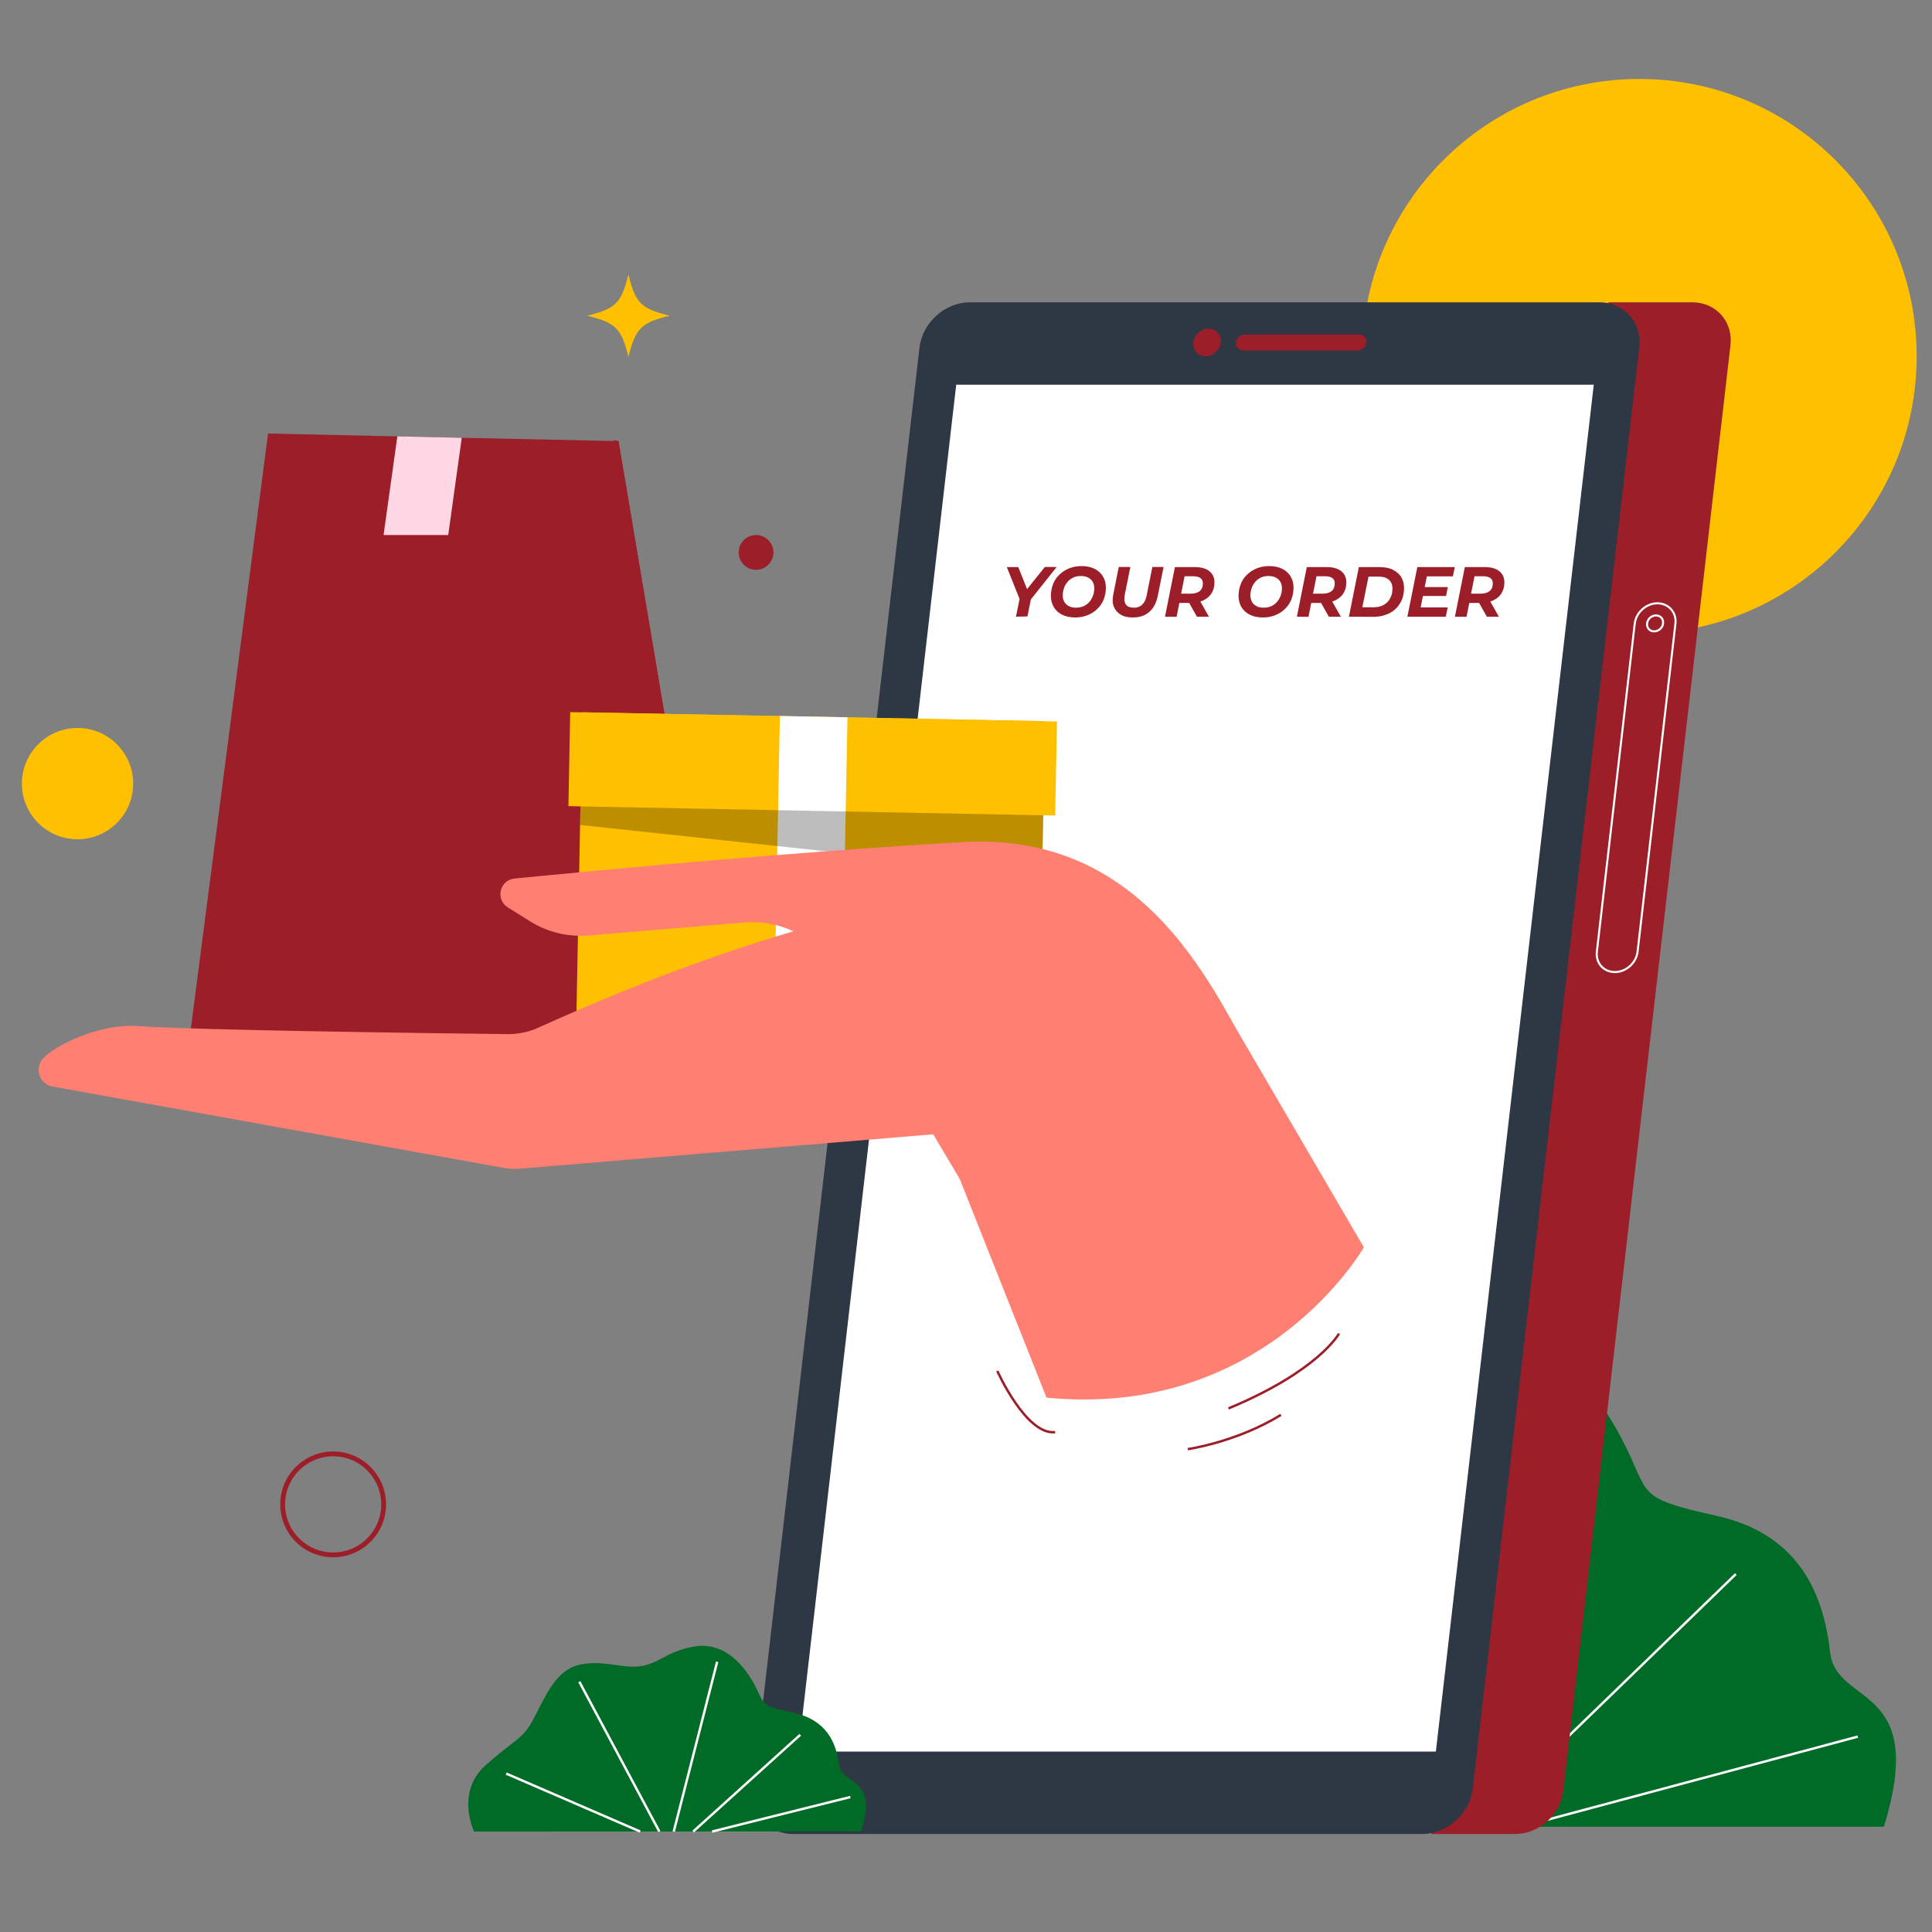 <svg id="SvgjsSvg1091" width="360" height="360" xmlns="http://www.w3.org/2000/svg" version="1.1" xmlns:xlink="http://www.w3.org/1999/xlink" xmlns:svgjs="http://svgjs.com/svgjs"><rect width="100%" height="100%" fill="#808080" stroke="none"/><defs id="SvgjsDefs1092"></defs><g id="SvgjsG1093"><svg xmlns="http://www.w3.org/2000/svg" enable-background="new 0 0 1500 1500" viewBox="0 0 1500 1500" width="360" height="360"><path fill="#006b27" d="M730.6,1418.3c0,0-36.2-79.8,22.6-135.4c58.8-55.5,69.3-50.7,91.1-95.9c21.9-45.2,41.4-95.3,83.6-106.5
		c42.2-11.3,79.5,6,111.9,3.2c40.4-3.5,51.6-30,106.6-40.4c53.1-9.9,90.4,30.7,113,74.3c22.6,43.6,9,44.9,73.7,59.4
		c64.8,14.5,82.8,61.9,87.8,105.9c4.9,42.4,76.3,23.5,41.7,135.4L730.6,1418.3L730.6,1418.3z" class="color006b27 svgShape"></path><line x1="1190.5" x2="1108.2" y1="1074" y2="1418.3" fill="none" stroke="#fff" stroke-miterlimit="10" stroke-width="1.875" class="colorStrokefff svgStroke"></line><line x1="1347.7" x2="1145.2" y1="1222.1" y2="1418.3" fill="none" stroke="#fff" stroke-miterlimit="10" stroke-width="1.875" class="colorStrokefff svgStroke"></line><line x1="1442.4" x2="1180.9" y1="1348.3" y2="1418.3" fill="none" stroke="#fff" stroke-miterlimit="10" stroke-width="1.875" class="colorStrokefff svgStroke"></line><line x1="929.5" x2="1081" y1="1114.5" y2="1418.3" fill="none" stroke="#fff" stroke-miterlimit="10" stroke-width="1.875" class="colorStrokefff svgStroke"></line><line x1="791.2" x2="1044.8" y1="1300.7" y2="1418.3" fill="none" stroke="#fff" stroke-miterlimit="10" stroke-width="1.875" class="colorStrokefff svgStroke"></line><circle cx="1272.8" cy="276.6" r="215.3" fill="#ffc000" class="colorffc000 svgShape"></circle><circle cx="258.7" cy="1168" r="39.2" fill="none" stroke="#9b1e29" stroke-miterlimit="10" stroke-width="3.75" transform="rotate(-80.781 258.679 1168.016)" class="colorStrokeff478b svgStroke"></circle><circle cx="587" cy="428.9" r="13.5" fill="#9b1e29" class="colorff4b85 svgShape"></circle><path fill="#9b1e29" d="M1176.4,1423.9h-65.1l137.4-1189.2h65.1c18.6,0,31.9,15,29.7,33.6l-129.7,1122
			C1211.7,1408.9,1195,1423.9,1176.4,1423.9z" class="color006ad3 svgShape"></path><path fill="#2e3744" d="M615.7,1423.9h488.5c19.4,0,36.9-15.7,39.2-35.1l129.3-1119c2.3-19.4-11.7-35.1-31.1-35.1H753.1
			c-19.4,0-36.9,15.7-39.2,35.1l-129.3,1119C582.4,1408.2,596.3,1423.9,615.7,1423.9z" class="color2e3744 svgShape"></path><polygon fill="#ffffff" points="619.8 1359.9 1114.8 1359.9 1237.4 298.7 742.4 298.7" class="colorfff svgShape"></polygon><path fill="none" stroke="#fff" stroke-miterlimit="10" stroke-width="1.59" d="M1253.8,754.7L1253.8,754.7c8.7,0,16.6-7.1,17.6-15.8l29.4-254.7c1-8.7-5.3-15.8-14-15.8l0,0
				c-8.7,0-16.6,7.1-17.6,15.8l-29.4,254.7C1238.8,747.6,1245,754.7,1253.8,754.7z" class="colorStrokefff svgStroke"></path><path fill="none" stroke="#fff" stroke-miterlimit="10" stroke-width="1.59" d="M1278.8,484c-0.4,3.5,2.1,6.2,5.5,6.2s6.6-2.8,6.9-6.2c0.4-3.5-2.1-6.2-5.5-6.2
				C1282.3,477.8,1279.2,480.5,1278.8,484z" class="colorStrokefff svgStroke"></path><path fill="#9b1e29" d="M965.2 272.1h88.8c3.5 0 6.6-2.8 6.9-6.2l0 0c.4-3.5-2.1-6.2-5.5-6.2h-88.8c-3.5 0-6.6 2.8-6.9 6.2l0 0C959.3 269.4 961.7 272.1 965.2 272.1zM926.5 265.9c-.7 5.9 3.5 10.7 9.4 10.7s11.2-4.8 11.9-10.7c.7-5.9-3.5-10.7-9.4-10.7S927.1 260 926.5 265.9z" class="color006ad3 svgShape"></path><polygon fill="#9b1e29" points="560.6 819.8 415.2 817 146.5 811.9 148.2 798.3 208.1 336.6 308.5 338.8 358.5 339.9 476.7 342.4 480.2 342.5 515.9 554.3 528.2 627.5 528.2 627.6 531.9 649.2 535.3 669.6 543.7 719.1 548 745.2 558.3 806" class="colorff4b85 svgShape"></polygon><polygon fill="#ffd7e5" points="358.5 339.9 348 415.4 297.8 415.4 308.5 338.8" class="colorffd7e5 svgShape"></polygon><polygon fill="#9b1e29" points="476.8 341.7 415.2 817 560.6 819.8 480.2 342.5" class="colorff1f70 svgShape"></polygon><rect width="250.9" height="359.4" x="503.9" y="502.2" fill="#ffc000" transform="rotate(-88.9 629.303 681.902)" class="colorffc000 svgShape"></rect><rect width="73" height="378" x="594.5" y="404" fill="#ffc000" transform="rotate(-88.9 630.994 593.018)" class="colorffc000 svgShape"></rect><rect width="250.9" height="52.5" x="503.9" y="655.7" fill="#ffffff" transform="rotate(-88.9 629.284 681.901)" class="colorfff svgShape"></rect><polygon points="809.1 678.9 450.4 640.5 450.6 626.1 810 633" enable-background="new" opacity=".26"></polygon><path fill="#ff7f72" d="M976.3,850.5c5.6-0.5,8.7-6.7,5.7-11.5c-32.2-50.4-80.6-194-234.4-185.2c-130.6,7.5-281.1,21.7-348.1,28.3
			c-11.6,1.1-15.1,16.3-5.2,22.4l17.4,10.9c13.5,8.4,29.3,12.2,45.1,10.9l121.5-10.1c28.1-2.3,55.1,11.5,69.5,35.7L762,943.6
			c1.5,2.5,4.2,3.9,7.1,3.6L976.3,850.5z" class="colorff7f72 svgShape"></path><path fill="#ff7f72" d="M417.9 797.9c141.1-63.7 238.5-88 292.7-97.2 28.2-4.8 55.3 13.1 61.9 41l16.7 71.3c7.5 32.2-15.3 63.6-48.2 66.3l-336.6 28c-4.7.4-9.5.2-14.1-.7l-349.4-63c-10.2-1.8-14.4-14.1-7.5-21.8 8.9-9.9 43.5-27.2 73-25.2 49.4 3.4 238.7 5.7 288.5 6.3C402.9 802.8 410.7 801.2 417.9 797.9zM942 768.3l116.9 200.1c0 0-76.1 133.5-246.4 116.7l-67.7-170.6L942 768.3z" class="colorff7f72 svgShape"></path><path fill="none" stroke="#9b1e29" stroke-miterlimit="10" stroke-width="1.875" d="M1039.6 1035.4c0 0-15.8 29-85.8 58.1M774.3 1064.4c0 0 22.4 50.1 44.9 47.5M922.2 1125.1c0 0 38-5.4 72.3-26.6" class="colorStroke006ad3 svgStroke"></path><g><path fill="#9b1e29" d="M788.8 478.8l3.2-15.8 1 5.6-11.3-28.3h8.9l8.6 21.6-5.4 0 17.4-21.7h9.2l-22.5 28.3 3-5.7-3.2 15.8L788.8 478.8 788.8 478.8zM834.8 479.4c-3.9 0-7.2-.7-10.1-2.1-2.8-1.4-5-3.4-6.5-5.9-1.5-2.5-2.3-5.4-2.3-8.7 0-3.3.6-6.3 1.7-9.2 1.1-2.8 2.7-5.3 4.9-7.3 2.1-2.1 4.6-3.7 7.5-4.9 2.9-1.2 6.2-1.8 9.7-1.8 3.9 0 7.2.7 10.1 2.1 2.8 1.4 5 3.4 6.5 5.9 1.5 2.5 2.3 5.4 2.3 8.7 0 3.3-.6 6.3-1.7 9.2-1.1 2.8-2.8 5.3-4.9 7.3-2.1 2.1-4.6 3.7-7.5 4.9C841.6 478.8 838.3 479.4 834.8 479.4zM835.5 471.8c2.2 0 4.1-.4 5.9-1.2 1.7-.8 3.2-1.9 4.4-3.3 1.2-1.4 2.1-3 2.8-4.8.6-1.8 1-3.7 1-5.7 0-1.9-.4-3.6-1.2-5-.8-1.5-2-2.6-3.6-3.4-1.6-.8-3.5-1.2-5.7-1.2-2.2 0-4.1.4-5.8 1.2-1.7.8-3.2 1.9-4.4 3.3-1.2 1.4-2.2 3-2.8 4.8s-1 3.8-1 5.7c0 1.9.4 3.6 1.2 5 .8 1.5 2 2.6 3.6 3.4C831.4 471.5 833.3 471.8 835.5 471.8zM879.4 479.4c-3.8 0-6.9-.7-9.3-2.2-2.5-1.5-4.2-3.5-5.3-6.1s-1.2-5.7-.5-9.3l4.3-21.6h9l-4.3 21.4c-.3 1.7-.4 3.2-.3 4.5.2 1.3.5 2.4 1.1 3.2.6.8 1.4 1.5 2.5 1.9 1.1.4 2.3.6 3.8.6 1.8 0 3.3-.3 4.7-1.1 1.3-.7 2.4-1.8 3.3-3.3.9-1.5 1.6-3.5 2-5.8l4.3-21.4h8.7l-4.4 21.9c-1.1 5.7-3.3 10-6.6 12.9C889.1 478 884.7 479.4 879.4 479.4zM904.5 478.8l7.7-38.5h15.7c4.8 0 8.5 1.1 11.1 3.2 2.6 2.1 3.9 5 3.9 8.8 0 3.2-.8 6-2.3 8.4-1.5 2.4-3.7 4.2-6.5 5.5-2.8 1.3-6.1 1.9-9.9 1.9h-12.5l4.7-3.9-2.9 14.7L904.5 478.8 904.5 478.8zM916.2 465.1l-3.1-4.2h11.5c3 0 5.3-.7 6.9-2 1.6-1.4 2.4-3.3 2.4-5.9 0-1.9-.6-3.3-1.9-4.2s-3-1.4-5.3-1.4h-10.8l4.7-4.4L916.2 465.1zM929.3 478.8l-7.9-14h9.3l7.9 14H929.3zM980.5 479.4c-3.9 0-7.2-.7-10.1-2.1-2.8-1.4-5-3.4-6.5-5.9-1.5-2.5-2.3-5.4-2.3-8.7 0-3.3.6-6.3 1.7-9.2 1.1-2.8 2.7-5.3 4.9-7.3 2.1-2.1 4.6-3.7 7.5-4.9 2.9-1.2 6.2-1.8 9.7-1.8 3.9 0 7.2.7 10.1 2.1 2.8 1.4 5 3.4 6.5 5.9 1.5 2.5 2.3 5.4 2.3 8.7 0 3.3-.6 6.3-1.7 9.2-1.1 2.8-2.8 5.3-4.9 7.3-2.1 2.1-4.6 3.7-7.5 4.9C987.3 478.8 984 479.4 980.5 479.4zM981.2 471.8c2.2 0 4.1-.4 5.9-1.2 1.7-.8 3.2-1.9 4.4-3.3 1.2-1.4 2.1-3 2.8-4.8.6-1.8 1-3.7 1-5.7 0-1.9-.4-3.6-1.2-5-.8-1.5-2-2.6-3.6-3.4-1.6-.8-3.5-1.2-5.7-1.2-2.2 0-4.1.4-5.8 1.2-1.7.8-3.2 1.9-4.4 3.3-1.2 1.4-2.2 3-2.8 4.8-.6 1.8-1 3.8-1 5.7 0 1.9.4 3.6 1.2 5 .8 1.5 2 2.6 3.6 3.4C977.1 471.5 979 471.8 981.2 471.8zM1006.9 478.8l7.7-38.5h15.7c4.8 0 8.5 1.1 11.1 3.2 2.6 2.1 3.9 5 3.9 8.8 0 3.2-.8 6-2.3 8.4-1.5 2.4-3.7 4.2-6.5 5.5-2.8 1.3-6.1 1.9-9.9 1.9h-12.5l4.7-3.9-2.9 14.7L1006.9 478.8 1006.9 478.8zM1018.6 465.1l-3.1-4.2h11.5c3 0 5.3-.7 6.9-2 1.6-1.4 2.4-3.3 2.4-5.9 0-1.9-.6-3.3-1.9-4.2-1.3-.9-3-1.4-5.3-1.4h-10.8l4.7-4.4L1018.6 465.1zM1031.7 478.8l-7.9-14h9.3l7.9 14H1031.7zM1047.3 478.8l7.7-38.5h16.1c4 0 7.4.6 10.2 2s5 3.2 6.5 5.6c1.5 2.4 2.3 5.3 2.3 8.6 0 3.4-.6 6.5-1.7 9.2-1.2 2.7-2.8 5.1-4.9 7.1-2.1 2-4.7 3.5-7.6 4.5-2.9 1.1-6.2 1.6-9.7 1.6L1047.3 478.8 1047.3 478.8zM1057.7 471.5h8.7c3.1 0 5.8-.6 8-1.9s3.9-3 5-5.2c1.2-2.2 1.7-4.7 1.7-7.5 0-1.9-.4-3.5-1.2-4.9-.8-1.4-2-2.4-3.6-3.2-1.7-.8-3.6-1.1-6.1-1.1h-7.7L1057.7 471.5zM1103 471.6h21l-1.5 7.2h-29.8l7.7-38.5h29.1l-1.5 7.2h-20.2L1103 471.6zM1105.6 455.8h18.5l-1.4 6.9h-18.5L1105.6 455.8zM1129.6 478.8l7.7-38.5h15.7c4.8 0 8.5 1.1 11.1 3.2 2.6 2.1 3.9 5 3.9 8.8 0 3.2-.8 6-2.3 8.4-1.5 2.4-3.7 4.2-6.5 5.5-2.8 1.3-6.1 1.9-9.9 1.9h-12.5l4.7-3.9-2.9 14.7L1129.6 478.8 1129.6 478.8zM1141.3 465.1l-3.1-4.2h11.5c3 0 5.3-.7 6.9-2 1.6-1.4 2.4-3.3 2.4-5.9 0-1.9-.6-3.3-1.9-4.2s-3-1.4-5.3-1.4H1141l4.7-4.4L1141.3 465.1zM1154.4 478.8l-7.9-14h9.3l7.9 14H1154.4z" class="color006ad3 svgShape"></path></g><circle cx="60.2" cy="608.4" r="43.2" fill="#ffc000" class="colorffc000 svgShape"></circle><path fill="#ffc000" d="M519.9,245.1c-22.1,5.4-26.5,9.8-32,32c-5.4-22.1-9.8-26.5-32-32c22.1-5.4,26.5-9.8,32-32
	C493.3,235.3,497.7,239.7,519.9,245.1z" class="colorffc000 svgShape"></path><g><path fill="#006b27" d="M368.1,1422c0,0-14.9-30.6,9.3-51.8c24.1-21.3,28.4-19.4,37.4-36.7c9-17.3,17-36.5,34.3-40.8
		c17.3-4.3,32.6,2.3,45.9,1.2c16.5-1.4,21.2-11.5,43.7-15.5c21.8-3.8,37.1,11.7,46.4,28.4s3.7,17.2,30.3,22.8
		c26.6,5.6,33.9,23.7,36,40.5c2,16.2,31.3,9,17.1,51.8L368.1,1422L368.1,1422z" class="color006b27 svgShape"></path><line x1="556.8" x2="523.1" y1="1290.2" y2="1422" fill="none" stroke="#fff" stroke-miterlimit="10" stroke-width="1.875" class="colorStrokefff svgStroke"></line><line x1="621.3" x2="538.2" y1="1346.9" y2="1422" fill="none" stroke="#fff" stroke-miterlimit="10" stroke-width="1.875" class="colorStrokefff svgStroke"></line><line x1="660.2" x2="552.9" y1="1395.2" y2="1422" fill="none" stroke="#fff" stroke-miterlimit="10" stroke-width="1.875" class="colorStrokefff svgStroke"></line><line x1="449.8" x2="511.9" y1="1305.7" y2="1422" fill="none" stroke="#fff" stroke-miterlimit="10" stroke-width="1.875" class="colorStrokefff svgStroke"></line><line x1="393" x2="497" y1="1377" y2="1422" fill="none" stroke="#fff" stroke-miterlimit="10" stroke-width="1.875" class="colorStrokefff svgStroke"></line></g></svg></g></svg>